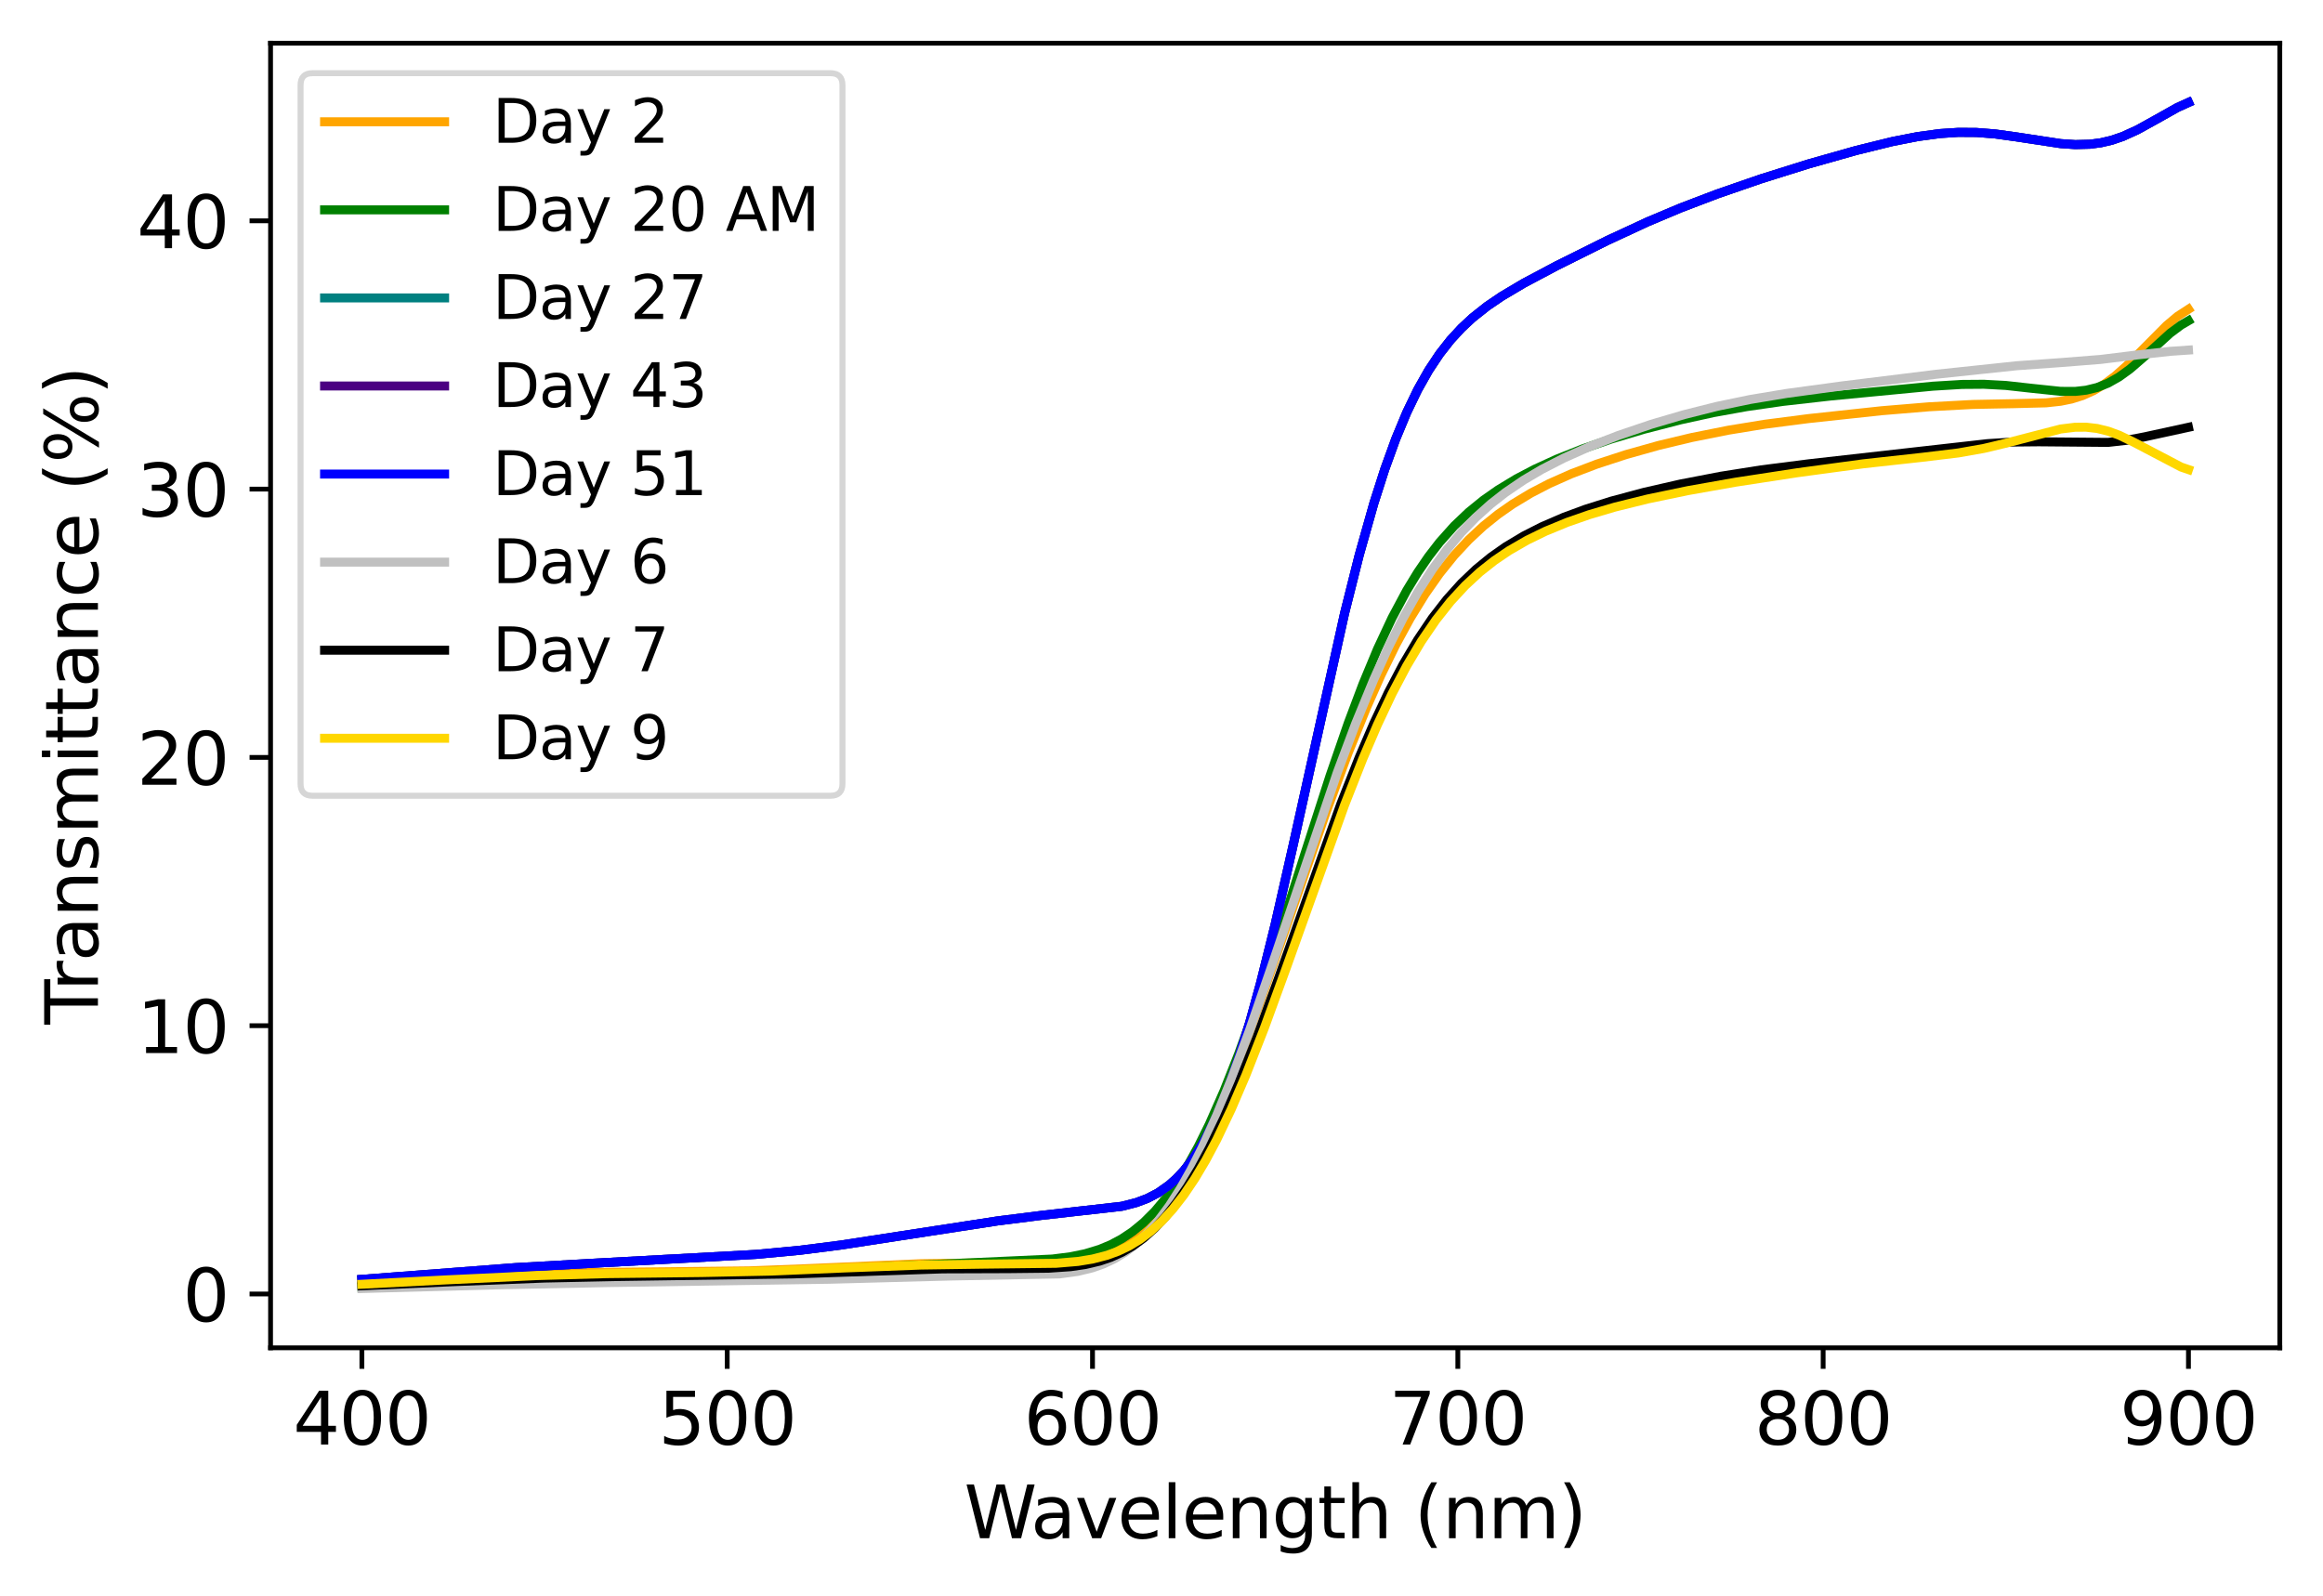 <?xml version="1.0" encoding="utf-8" standalone="no"?>
<!DOCTYPE svg PUBLIC "-//W3C//DTD SVG 1.1//EN"
  "http://www.w3.org/Graphics/SVG/1.1/DTD/svg11.dtd">
<svg height="266.067pt" version="1.1" viewBox="0 0 387.084 266.067" width="387.084pt" xmlns="http://www.w3.org/2000/svg" xmlns:xlink="http://www.w3.org/1999/xlink">
 <defs>
  <style type="text/css">*{stroke-linecap:butt;stroke-linejoin:round;}</style>
 </defs>
 <g id="figure_1">
  <g id="patch_1">
   <path d="M 0 266.067 
L 387.084 266.067 
L 387.084 0 
L 0 0 
z
" style="fill:#ffffff;"/>
  </g>
  <g id="axes_1">
   <g id="patch_2">
    <path d="M 45.084 224.64 
L 379.884 224.64 
L 379.884 7.2 
L 45.084 7.2 
z
" style="fill:#ffffff;"/>
   </g>
   <g id="matplotlib.axis_1">
    <g id="xtick_1">
     <g id="line2d_1">
      <defs>
       <path d="M 0 0 
L 0 3.5 
" id="m4c71dadf71" style="stroke:#000000;stroke-width:0.8;"/>
      </defs>
      <g>
       <use style="stroke:#000000;stroke-width:0.8;" x="60.302" xlink:href="#m4c71dadf71" y="224.64"/>
      </g>
     </g>
     <g id="text_1">
      <!-- 400 -->
      <g transform="translate(48.849 240.758)scale(0.12 -0.12)">
       <defs>
        <path d="M 2419 4116 
L 825 1625 
L 2419 1625 
L 2419 4116 
z
M 2253 4666 
L 3047 4666 
L 3047 1625 
L 3713 1625 
L 3713 1100 
L 3047 1100 
L 3047 0 
L 2419 0 
L 2419 1100 
L 313 1100 
L 313 1709 
L 2253 4666 
z
" id="DejaVuSans-34" transform="scale(0.016)"/>
        <path d="M 2034 4250 
Q 1547 4250 1301 3770 
Q 1056 3291 1056 2328 
Q 1056 1369 1301 889 
Q 1547 409 2034 409 
Q 2525 409 2770 889 
Q 3016 1369 3016 2328 
Q 3016 3291 2770 3770 
Q 2525 4250 2034 4250 
z
M 2034 4750 
Q 2819 4750 3233 4129 
Q 3647 3509 3647 2328 
Q 3647 1150 3233 529 
Q 2819 -91 2034 -91 
Q 1250 -91 836 529 
Q 422 1150 422 2328 
Q 422 3509 836 4129 
Q 1250 4750 2034 4750 
z
" id="DejaVuSans-30" transform="scale(0.016)"/>
       </defs>
       <use xlink:href="#DejaVuSans-34"/>
       <use x="63.623" xlink:href="#DejaVuSans-30"/>
       <use x="127.246" xlink:href="#DejaVuSans-30"/>
      </g>
     </g>
    </g>
    <g id="xtick_2">
     <g id="line2d_2">
      <g>
       <use style="stroke:#000000;stroke-width:0.8;" x="121.175" xlink:href="#m4c71dadf71" y="224.64"/>
      </g>
     </g>
     <g id="text_2">
      <!-- 500 -->
      <g transform="translate(109.722 240.758)scale(0.12 -0.12)">
       <defs>
        <path d="M 691 4666 
L 3169 4666 
L 3169 4134 
L 1269 4134 
L 1269 2991 
Q 1406 3038 1543 3061 
Q 1681 3084 1819 3084 
Q 2600 3084 3056 2656 
Q 3513 2228 3513 1497 
Q 3513 744 3044 326 
Q 2575 -91 1722 -91 
Q 1428 -91 1123 -41 
Q 819 9 494 109 
L 494 744 
Q 775 591 1075 516 
Q 1375 441 1709 441 
Q 2250 441 2565 725 
Q 2881 1009 2881 1497 
Q 2881 1984 2565 2268 
Q 2250 2553 1709 2553 
Q 1456 2553 1204 2497 
Q 953 2441 691 2322 
L 691 4666 
z
" id="DejaVuSans-35" transform="scale(0.016)"/>
       </defs>
       <use xlink:href="#DejaVuSans-35"/>
       <use x="63.623" xlink:href="#DejaVuSans-30"/>
       <use x="127.246" xlink:href="#DejaVuSans-30"/>
      </g>
     </g>
    </g>
    <g id="xtick_3">
     <g id="line2d_3">
      <g>
       <use style="stroke:#000000;stroke-width:0.8;" x="182.047" xlink:href="#m4c71dadf71" y="224.64"/>
      </g>
     </g>
     <g id="text_3">
      <!-- 600 -->
      <g transform="translate(170.595 240.758)scale(0.12 -0.12)">
       <defs>
        <path d="M 2113 2584 
Q 1688 2584 1439 2293 
Q 1191 2003 1191 1497 
Q 1191 994 1439 701 
Q 1688 409 2113 409 
Q 2538 409 2786 701 
Q 3034 994 3034 1497 
Q 3034 2003 2786 2293 
Q 2538 2584 2113 2584 
z
M 3366 4563 
L 3366 3988 
Q 3128 4100 2886 4159 
Q 2644 4219 2406 4219 
Q 1781 4219 1451 3797 
Q 1122 3375 1075 2522 
Q 1259 2794 1537 2939 
Q 1816 3084 2150 3084 
Q 2853 3084 3261 2657 
Q 3669 2231 3669 1497 
Q 3669 778 3244 343 
Q 2819 -91 2113 -91 
Q 1303 -91 875 529 
Q 447 1150 447 2328 
Q 447 3434 972 4092 
Q 1497 4750 2381 4750 
Q 2619 4750 2861 4703 
Q 3103 4656 3366 4563 
z
" id="DejaVuSans-36" transform="scale(0.016)"/>
       </defs>
       <use xlink:href="#DejaVuSans-36"/>
       <use x="63.623" xlink:href="#DejaVuSans-30"/>
       <use x="127.246" xlink:href="#DejaVuSans-30"/>
      </g>
     </g>
    </g>
    <g id="xtick_4">
     <g id="line2d_4">
      <g>
       <use style="stroke:#000000;stroke-width:0.8;" x="242.92" xlink:href="#m4c71dadf71" y="224.64"/>
      </g>
     </g>
     <g id="text_4">
      <!-- 700 -->
      <g transform="translate(231.468 240.758)scale(0.12 -0.12)">
       <defs>
        <path d="M 525 4666 
L 3525 4666 
L 3525 4397 
L 1831 0 
L 1172 0 
L 2766 4134 
L 525 4134 
L 525 4666 
z
" id="DejaVuSans-37" transform="scale(0.016)"/>
       </defs>
       <use xlink:href="#DejaVuSans-37"/>
       <use x="63.623" xlink:href="#DejaVuSans-30"/>
       <use x="127.246" xlink:href="#DejaVuSans-30"/>
      </g>
     </g>
    </g>
    <g id="xtick_5">
     <g id="line2d_5">
      <g>
       <use style="stroke:#000000;stroke-width:0.8;" x="303.793" xlink:href="#m4c71dadf71" y="224.64"/>
      </g>
     </g>
     <g id="text_5">
      <!-- 800 -->
      <g transform="translate(292.34 240.758)scale(0.12 -0.12)">
       <defs>
        <path d="M 2034 2216 
Q 1584 2216 1326 1975 
Q 1069 1734 1069 1313 
Q 1069 891 1326 650 
Q 1584 409 2034 409 
Q 2484 409 2743 651 
Q 3003 894 3003 1313 
Q 3003 1734 2745 1975 
Q 2488 2216 2034 2216 
z
M 1403 2484 
Q 997 2584 770 2862 
Q 544 3141 544 3541 
Q 544 4100 942 4425 
Q 1341 4750 2034 4750 
Q 2731 4750 3128 4425 
Q 3525 4100 3525 3541 
Q 3525 3141 3298 2862 
Q 3072 2584 2669 2484 
Q 3125 2378 3379 2068 
Q 3634 1759 3634 1313 
Q 3634 634 3220 271 
Q 2806 -91 2034 -91 
Q 1263 -91 848 271 
Q 434 634 434 1313 
Q 434 1759 690 2068 
Q 947 2378 1403 2484 
z
M 1172 3481 
Q 1172 3119 1398 2916 
Q 1625 2713 2034 2713 
Q 2441 2713 2670 2916 
Q 2900 3119 2900 3481 
Q 2900 3844 2670 4047 
Q 2441 4250 2034 4250 
Q 1625 4250 1398 4047 
Q 1172 3844 1172 3481 
z
" id="DejaVuSans-38" transform="scale(0.016)"/>
       </defs>
       <use xlink:href="#DejaVuSans-38"/>
       <use x="63.623" xlink:href="#DejaVuSans-30"/>
       <use x="127.246" xlink:href="#DejaVuSans-30"/>
      </g>
     </g>
    </g>
    <g id="xtick_6">
     <g id="line2d_6">
      <g>
       <use style="stroke:#000000;stroke-width:0.8;" x="364.666" xlink:href="#m4c71dadf71" y="224.64"/>
      </g>
     </g>
     <g id="text_6">
      <!-- 900 -->
      <g transform="translate(353.213 240.758)scale(0.12 -0.12)">
       <defs>
        <path d="M 703 97 
L 703 672 
Q 941 559 1184 500 
Q 1428 441 1663 441 
Q 2288 441 2617 861 
Q 2947 1281 2994 2138 
Q 2813 1869 2534 1725 
Q 2256 1581 1919 1581 
Q 1219 1581 811 2004 
Q 403 2428 403 3163 
Q 403 3881 828 4315 
Q 1253 4750 1959 4750 
Q 2769 4750 3195 4129 
Q 3622 3509 3622 2328 
Q 3622 1225 3098 567 
Q 2575 -91 1691 -91 
Q 1453 -91 1209 -44 
Q 966 3 703 97 
z
M 1959 2075 
Q 2384 2075 2632 2365 
Q 2881 2656 2881 3163 
Q 2881 3666 2632 3958 
Q 2384 4250 1959 4250 
Q 1534 4250 1286 3958 
Q 1038 3666 1038 3163 
Q 1038 2656 1286 2365 
Q 1534 2075 1959 2075 
z
" id="DejaVuSans-39" transform="scale(0.016)"/>
       </defs>
       <use xlink:href="#DejaVuSans-39"/>
       <use x="63.623" xlink:href="#DejaVuSans-30"/>
       <use x="127.246" xlink:href="#DejaVuSans-30"/>
      </g>
     </g>
    </g>
    <g id="text_7">
     <!-- Wavelength (nm) -->
     <g transform="translate(160.653 256.372)scale(0.12 -0.12)">
      <defs>
       <path d="M 213 4666 
L 850 4666 
L 1831 722 
L 2809 4666 
L 3519 4666 
L 4500 722 
L 5478 4666 
L 6119 4666 
L 4947 0 
L 4153 0 
L 3169 4050 
L 2175 0 
L 1381 0 
L 213 4666 
z
" id="DejaVuSans-57" transform="scale(0.016)"/>
       <path d="M 2194 1759 
Q 1497 1759 1228 1600 
Q 959 1441 959 1056 
Q 959 750 1161 570 
Q 1363 391 1709 391 
Q 2188 391 2477 730 
Q 2766 1069 2766 1631 
L 2766 1759 
L 2194 1759 
z
M 3341 1997 
L 3341 0 
L 2766 0 
L 2766 531 
Q 2569 213 2275 61 
Q 1981 -91 1556 -91 
Q 1019 -91 701 211 
Q 384 513 384 1019 
Q 384 1609 779 1909 
Q 1175 2209 1959 2209 
L 2766 2209 
L 2766 2266 
Q 2766 2663 2505 2880 
Q 2244 3097 1772 3097 
Q 1472 3097 1187 3025 
Q 903 2953 641 2809 
L 641 3341 
Q 956 3463 1253 3523 
Q 1550 3584 1831 3584 
Q 2591 3584 2966 3190 
Q 3341 2797 3341 1997 
z
" id="DejaVuSans-61" transform="scale(0.016)"/>
       <path d="M 191 3500 
L 800 3500 
L 1894 563 
L 2988 3500 
L 3597 3500 
L 2284 0 
L 1503 0 
L 191 3500 
z
" id="DejaVuSans-76" transform="scale(0.016)"/>
       <path d="M 3597 1894 
L 3597 1613 
L 953 1613 
Q 991 1019 1311 708 
Q 1631 397 2203 397 
Q 2534 397 2845 478 
Q 3156 559 3463 722 
L 3463 178 
Q 3153 47 2828 -22 
Q 2503 -91 2169 -91 
Q 1331 -91 842 396 
Q 353 884 353 1716 
Q 353 2575 817 3079 
Q 1281 3584 2069 3584 
Q 2775 3584 3186 3129 
Q 3597 2675 3597 1894 
z
M 3022 2063 
Q 3016 2534 2758 2815 
Q 2500 3097 2075 3097 
Q 1594 3097 1305 2825 
Q 1016 2553 972 2059 
L 3022 2063 
z
" id="DejaVuSans-65" transform="scale(0.016)"/>
       <path d="M 603 4863 
L 1178 4863 
L 1178 0 
L 603 0 
L 603 4863 
z
" id="DejaVuSans-6c" transform="scale(0.016)"/>
       <path d="M 3513 2113 
L 3513 0 
L 2938 0 
L 2938 2094 
Q 2938 2591 2744 2837 
Q 2550 3084 2163 3084 
Q 1697 3084 1428 2787 
Q 1159 2491 1159 1978 
L 1159 0 
L 581 0 
L 581 3500 
L 1159 3500 
L 1159 2956 
Q 1366 3272 1645 3428 
Q 1925 3584 2291 3584 
Q 2894 3584 3203 3211 
Q 3513 2838 3513 2113 
z
" id="DejaVuSans-6e" transform="scale(0.016)"/>
       <path d="M 2906 1791 
Q 2906 2416 2648 2759 
Q 2391 3103 1925 3103 
Q 1463 3103 1205 2759 
Q 947 2416 947 1791 
Q 947 1169 1205 825 
Q 1463 481 1925 481 
Q 2391 481 2648 825 
Q 2906 1169 2906 1791 
z
M 3481 434 
Q 3481 -459 3084 -895 
Q 2688 -1331 1869 -1331 
Q 1566 -1331 1297 -1286 
Q 1028 -1241 775 -1147 
L 775 -588 
Q 1028 -725 1275 -790 
Q 1522 -856 1778 -856 
Q 2344 -856 2625 -561 
Q 2906 -266 2906 331 
L 2906 616 
Q 2728 306 2450 153 
Q 2172 0 1784 0 
Q 1141 0 747 490 
Q 353 981 353 1791 
Q 353 2603 747 3093 
Q 1141 3584 1784 3584 
Q 2172 3584 2450 3431 
Q 2728 3278 2906 2969 
L 2906 3500 
L 3481 3500 
L 3481 434 
z
" id="DejaVuSans-67" transform="scale(0.016)"/>
       <path d="M 1172 4494 
L 1172 3500 
L 2356 3500 
L 2356 3053 
L 1172 3053 
L 1172 1153 
Q 1172 725 1289 603 
Q 1406 481 1766 481 
L 2356 481 
L 2356 0 
L 1766 0 
Q 1100 0 847 248 
Q 594 497 594 1153 
L 594 3053 
L 172 3053 
L 172 3500 
L 594 3500 
L 594 4494 
L 1172 4494 
z
" id="DejaVuSans-74" transform="scale(0.016)"/>
       <path d="M 3513 2113 
L 3513 0 
L 2938 0 
L 2938 2094 
Q 2938 2591 2744 2837 
Q 2550 3084 2163 3084 
Q 1697 3084 1428 2787 
Q 1159 2491 1159 1978 
L 1159 0 
L 581 0 
L 581 4863 
L 1159 4863 
L 1159 2956 
Q 1366 3272 1645 3428 
Q 1925 3584 2291 3584 
Q 2894 3584 3203 3211 
Q 3513 2838 3513 2113 
z
" id="DejaVuSans-68" transform="scale(0.016)"/>
       <path id="DejaVuSans-20" transform="scale(0.016)"/>
       <path d="M 1984 4856 
Q 1566 4138 1362 3434 
Q 1159 2731 1159 2009 
Q 1159 1288 1364 580 
Q 1569 -128 1984 -844 
L 1484 -844 
Q 1016 -109 783 600 
Q 550 1309 550 2009 
Q 550 2706 781 3412 
Q 1013 4119 1484 4856 
L 1984 4856 
z
" id="DejaVuSans-28" transform="scale(0.016)"/>
       <path d="M 3328 2828 
Q 3544 3216 3844 3400 
Q 4144 3584 4550 3584 
Q 5097 3584 5394 3201 
Q 5691 2819 5691 2113 
L 5691 0 
L 5113 0 
L 5113 2094 
Q 5113 2597 4934 2840 
Q 4756 3084 4391 3084 
Q 3944 3084 3684 2787 
Q 3425 2491 3425 1978 
L 3425 0 
L 2847 0 
L 2847 2094 
Q 2847 2600 2669 2842 
Q 2491 3084 2119 3084 
Q 1678 3084 1418 2786 
Q 1159 2488 1159 1978 
L 1159 0 
L 581 0 
L 581 3500 
L 1159 3500 
L 1159 2956 
Q 1356 3278 1631 3431 
Q 1906 3584 2284 3584 
Q 2666 3584 2933 3390 
Q 3200 3197 3328 2828 
z
" id="DejaVuSans-6d" transform="scale(0.016)"/>
       <path d="M 513 4856 
L 1013 4856 
Q 1481 4119 1714 3412 
Q 1947 2706 1947 2009 
Q 1947 1309 1714 600 
Q 1481 -109 1013 -844 
L 513 -844 
Q 928 -128 1133 580 
Q 1338 1288 1338 2009 
Q 1338 2731 1133 3434 
Q 928 4138 513 4856 
z
" id="DejaVuSans-29" transform="scale(0.016)"/>
      </defs>
      <use xlink:href="#DejaVuSans-57"/>
      <use x="92.502" xlink:href="#DejaVuSans-61"/>
      <use x="153.781" xlink:href="#DejaVuSans-76"/>
      <use x="212.961" xlink:href="#DejaVuSans-65"/>
      <use x="274.484" xlink:href="#DejaVuSans-6c"/>
      <use x="302.268" xlink:href="#DejaVuSans-65"/>
      <use x="363.791" xlink:href="#DejaVuSans-6e"/>
      <use x="427.17" xlink:href="#DejaVuSans-67"/>
      <use x="490.646" xlink:href="#DejaVuSans-74"/>
      <use x="529.855" xlink:href="#DejaVuSans-68"/>
      <use x="593.234" xlink:href="#DejaVuSans-20"/>
      <use x="625.021" xlink:href="#DejaVuSans-28"/>
      <use x="664.035" xlink:href="#DejaVuSans-6e"/>
      <use x="727.414" xlink:href="#DejaVuSans-6d"/>
      <use x="824.826" xlink:href="#DejaVuSans-29"/>
     </g>
    </g>
   </g>
   <g id="matplotlib.axis_2">
    <g id="ytick_1">
     <g id="line2d_7">
      <defs>
       <path d="M 0 0 
L -3.5 0 
" id="m26c7d3894d" style="stroke:#000000;stroke-width:0.8;"/>
      </defs>
      <g>
       <use style="stroke:#000000;stroke-width:0.8;" x="45.084" xlink:href="#m26c7d3894d" y="215.67"/>
      </g>
     </g>
     <g id="text_8">
      <!-- 0 -->
      <g transform="translate(30.449 220.229)scale(0.12 -0.12)">
       <use xlink:href="#DejaVuSans-30"/>
      </g>
     </g>
    </g>
    <g id="ytick_2">
     <g id="line2d_8">
      <g>
       <use style="stroke:#000000;stroke-width:0.8;" x="45.084" xlink:href="#m26c7d3894d" y="170.953"/>
      </g>
     </g>
     <g id="text_9">
      <!-- 10 -->
      <g transform="translate(22.814 175.512)scale(0.12 -0.12)">
       <defs>
        <path d="M 794 531 
L 1825 531 
L 1825 4091 
L 703 3866 
L 703 4441 
L 1819 4666 
L 2450 4666 
L 2450 531 
L 3481 531 
L 3481 0 
L 794 0 
L 794 531 
z
" id="DejaVuSans-31" transform="scale(0.016)"/>
       </defs>
       <use xlink:href="#DejaVuSans-31"/>
       <use x="63.623" xlink:href="#DejaVuSans-30"/>
      </g>
     </g>
    </g>
    <g id="ytick_3">
     <g id="line2d_9">
      <g>
       <use style="stroke:#000000;stroke-width:0.8;" x="45.084" xlink:href="#m26c7d3894d" y="126.236"/>
      </g>
     </g>
     <g id="text_10">
      <!-- 20 -->
      <g transform="translate(22.814 130.795)scale(0.12 -0.12)">
       <defs>
        <path d="M 1228 531 
L 3431 531 
L 3431 0 
L 469 0 
L 469 531 
Q 828 903 1448 1529 
Q 2069 2156 2228 2338 
Q 2531 2678 2651 2914 
Q 2772 3150 2772 3378 
Q 2772 3750 2511 3984 
Q 2250 4219 1831 4219 
Q 1534 4219 1204 4116 
Q 875 4013 500 3803 
L 500 4441 
Q 881 4594 1212 4672 
Q 1544 4750 1819 4750 
Q 2544 4750 2975 4387 
Q 3406 4025 3406 3419 
Q 3406 3131 3298 2873 
Q 3191 2616 2906 2266 
Q 2828 2175 2409 1742 
Q 1991 1309 1228 531 
z
" id="DejaVuSans-32" transform="scale(0.016)"/>
       </defs>
       <use xlink:href="#DejaVuSans-32"/>
       <use x="63.623" xlink:href="#DejaVuSans-30"/>
      </g>
     </g>
    </g>
    <g id="ytick_4">
     <g id="line2d_10">
      <g>
       <use style="stroke:#000000;stroke-width:0.8;" x="45.084" xlink:href="#m26c7d3894d" y="81.519"/>
      </g>
     </g>
     <g id="text_11">
      <!-- 30 -->
      <g transform="translate(22.814 86.078)scale(0.12 -0.12)">
       <defs>
        <path d="M 2597 2516 
Q 3050 2419 3304 2112 
Q 3559 1806 3559 1356 
Q 3559 666 3084 287 
Q 2609 -91 1734 -91 
Q 1441 -91 1130 -33 
Q 819 25 488 141 
L 488 750 
Q 750 597 1062 519 
Q 1375 441 1716 441 
Q 2309 441 2620 675 
Q 2931 909 2931 1356 
Q 2931 1769 2642 2001 
Q 2353 2234 1838 2234 
L 1294 2234 
L 1294 2753 
L 1863 2753 
Q 2328 2753 2575 2939 
Q 2822 3125 2822 3475 
Q 2822 3834 2567 4026 
Q 2313 4219 1838 4219 
Q 1578 4219 1281 4162 
Q 984 4106 628 3988 
L 628 4550 
Q 988 4650 1302 4700 
Q 1616 4750 1894 4750 
Q 2613 4750 3031 4423 
Q 3450 4097 3450 3541 
Q 3450 3153 3228 2886 
Q 3006 2619 2597 2516 
z
" id="DejaVuSans-33" transform="scale(0.016)"/>
       </defs>
       <use xlink:href="#DejaVuSans-33"/>
       <use x="63.623" xlink:href="#DejaVuSans-30"/>
      </g>
     </g>
    </g>
    <g id="ytick_5">
     <g id="line2d_11">
      <g>
       <use style="stroke:#000000;stroke-width:0.8;" x="45.084" xlink:href="#m26c7d3894d" y="36.802"/>
      </g>
     </g>
     <g id="text_12">
      <!-- 40 -->
      <g transform="translate(22.814 41.361)scale(0.12 -0.12)">
       <use xlink:href="#DejaVuSans-34"/>
       <use x="63.623" xlink:href="#DejaVuSans-30"/>
      </g>
     </g>
    </g>
    <g id="text_13">
     <!-- Transmittance (%) -->
     <g transform="translate(16.318 170.747)rotate(-90)scale(0.12 -0.12)">
      <defs>
       <path d="M -19 4666 
L 3928 4666 
L 3928 4134 
L 2272 4134 
L 2272 0 
L 1638 0 
L 1638 4134 
L -19 4134 
L -19 4666 
z
" id="DejaVuSans-54" transform="scale(0.016)"/>
       <path d="M 2631 2963 
Q 2534 3019 2420 3045 
Q 2306 3072 2169 3072 
Q 1681 3072 1420 2755 
Q 1159 2438 1159 1844 
L 1159 0 
L 581 0 
L 581 3500 
L 1159 3500 
L 1159 2956 
Q 1341 3275 1631 3429 
Q 1922 3584 2338 3584 
Q 2397 3584 2469 3576 
Q 2541 3569 2628 3553 
L 2631 2963 
z
" id="DejaVuSans-72" transform="scale(0.016)"/>
       <path d="M 2834 3397 
L 2834 2853 
Q 2591 2978 2328 3040 
Q 2066 3103 1784 3103 
Q 1356 3103 1142 2972 
Q 928 2841 928 2578 
Q 928 2378 1081 2264 
Q 1234 2150 1697 2047 
L 1894 2003 
Q 2506 1872 2764 1633 
Q 3022 1394 3022 966 
Q 3022 478 2636 193 
Q 2250 -91 1575 -91 
Q 1294 -91 989 -36 
Q 684 19 347 128 
L 347 722 
Q 666 556 975 473 
Q 1284 391 1588 391 
Q 1994 391 2212 530 
Q 2431 669 2431 922 
Q 2431 1156 2273 1281 
Q 2116 1406 1581 1522 
L 1381 1569 
Q 847 1681 609 1914 
Q 372 2147 372 2553 
Q 372 3047 722 3315 
Q 1072 3584 1716 3584 
Q 2034 3584 2315 3537 
Q 2597 3491 2834 3397 
z
" id="DejaVuSans-73" transform="scale(0.016)"/>
       <path d="M 603 3500 
L 1178 3500 
L 1178 0 
L 603 0 
L 603 3500 
z
M 603 4863 
L 1178 4863 
L 1178 4134 
L 603 4134 
L 603 4863 
z
" id="DejaVuSans-69" transform="scale(0.016)"/>
       <path d="M 3122 3366 
L 3122 2828 
Q 2878 2963 2633 3030 
Q 2388 3097 2138 3097 
Q 1578 3097 1268 2742 
Q 959 2388 959 1747 
Q 959 1106 1268 751 
Q 1578 397 2138 397 
Q 2388 397 2633 464 
Q 2878 531 3122 666 
L 3122 134 
Q 2881 22 2623 -34 
Q 2366 -91 2075 -91 
Q 1284 -91 818 406 
Q 353 903 353 1747 
Q 353 2603 823 3093 
Q 1294 3584 2113 3584 
Q 2378 3584 2631 3529 
Q 2884 3475 3122 3366 
z
" id="DejaVuSans-63" transform="scale(0.016)"/>
       <path d="M 4653 2053 
Q 4381 2053 4226 1822 
Q 4072 1591 4072 1178 
Q 4072 772 4226 539 
Q 4381 306 4653 306 
Q 4919 306 5073 539 
Q 5228 772 5228 1178 
Q 5228 1588 5073 1820 
Q 4919 2053 4653 2053 
z
M 4653 2450 
Q 5147 2450 5437 2106 
Q 5728 1763 5728 1178 
Q 5728 594 5436 251 
Q 5144 -91 4653 -91 
Q 4153 -91 3862 251 
Q 3572 594 3572 1178 
Q 3572 1766 3864 2108 
Q 4156 2450 4653 2450 
z
M 1428 4353 
Q 1159 4353 1004 4120 
Q 850 3888 850 3481 
Q 850 3069 1003 2837 
Q 1156 2606 1428 2606 
Q 1700 2606 1854 2837 
Q 2009 3069 2009 3481 
Q 2009 3884 1853 4118 
Q 1697 4353 1428 4353 
z
M 4250 4750 
L 4750 4750 
L 1831 -91 
L 1331 -91 
L 4250 4750 
z
M 1428 4750 
Q 1922 4750 2215 4408 
Q 2509 4066 2509 3481 
Q 2509 2891 2217 2550 
Q 1925 2209 1428 2209 
Q 931 2209 642 2551 
Q 353 2894 353 3481 
Q 353 4063 643 4406 
Q 934 4750 1428 4750 
z
" id="DejaVuSans-25" transform="scale(0.016)"/>
      </defs>
      <use xlink:href="#DejaVuSans-54"/>
      <use x="46.334" xlink:href="#DejaVuSans-72"/>
      <use x="87.447" xlink:href="#DejaVuSans-61"/>
      <use x="148.727" xlink:href="#DejaVuSans-6e"/>
      <use x="212.105" xlink:href="#DejaVuSans-73"/>
      <use x="264.205" xlink:href="#DejaVuSans-6d"/>
      <use x="361.617" xlink:href="#DejaVuSans-69"/>
      <use x="389.4" xlink:href="#DejaVuSans-74"/>
      <use x="428.609" xlink:href="#DejaVuSans-74"/>
      <use x="467.818" xlink:href="#DejaVuSans-61"/>
      <use x="529.098" xlink:href="#DejaVuSans-6e"/>
      <use x="592.477" xlink:href="#DejaVuSans-63"/>
      <use x="647.457" xlink:href="#DejaVuSans-65"/>
      <use x="708.98" xlink:href="#DejaVuSans-20"/>
      <use x="740.768" xlink:href="#DejaVuSans-28"/>
      <use x="779.781" xlink:href="#DejaVuSans-25"/>
      <use x="874.801" xlink:href="#DejaVuSans-29"/>
     </g>
    </g>
   </g>
   <g id="line2d_12">
    <path clip-path="url(#pf93abd543f)" d="M 60.302 213.816 
L 73.694 213.089 
L 87.695 212.402 
L 98.652 212.083 
L 110.826 211.969 
L 124.827 211.816 
L 133.958 211.467 
L 153.437 210.622 
L 162.568 210.504 
L 175.96 210.439 
L 179.004 210.155 
L 181.439 209.71 
L 183.265 209.198 
L 185.091 208.491 
L 186.917 207.553 
L 188.743 206.346 
L 190.57 204.835 
L 192.396 202.989 
L 194.222 200.784 
L 196.048 198.204 
L 197.874 195.24 
L 199.7 191.895 
L 202.135 186.863 
L 204.57 181.227 
L 207.005 175.069 
L 210.049 166.794 
L 214.919 152.774 
L 221.006 135.258 
L 224.658 125.444 
L 227.702 117.938 
L 230.137 112.455 
L 232.572 107.475 
L 235.007 103.009 
L 237.442 99.053 
L 239.876 95.582 
L 242.311 92.561 
L 244.746 89.945 
L 247.181 87.683 
L 249.616 85.725 
L 252.051 84.023 
L 255.095 82.188 
L 258.138 80.612 
L 261.791 78.985 
L 266.052 77.364 
L 270.922 75.773 
L 276.4 74.234 
L 281.879 72.925 
L 287.966 71.707 
L 294.053 70.712 
L 301.358 69.766 
L 313.532 68.456 
L 321.446 67.798 
L 328.751 67.408 
L 335.447 67.28 
L 340.925 67.141 
L 343.36 66.877 
L 345.186 66.506 
L 347.012 65.932 
L 348.839 65.113 
L 350.665 64.017 
L 352.491 62.641 
L 354.317 61.014 
L 357.361 57.94 
L 361.013 54.265 
L 362.839 52.726 
L 364.666 51.541 
L 364.666 51.541 
" style="fill:none;stroke:#ffa500;stroke-linecap:square;stroke-width:1.5;"/>
   </g>
   <g id="line2d_13">
    <path clip-path="url(#pf93abd543f)" d="M 60.302 214.532 
L 73.694 213.938 
L 95.608 212.976 
L 116.305 212.352 
L 133.958 211.738 
L 175.351 209.843 
L 178.395 209.454 
L 180.83 208.953 
L 183.265 208.211 
L 185.091 207.45 
L 186.917 206.475 
L 188.743 205.253 
L 190.57 203.748 
L 192.396 201.93 
L 194.222 199.769 
L 196.048 197.244 
L 197.874 194.336 
L 199.7 191.036 
L 201.527 187.342 
L 203.962 181.814 
L 206.396 175.641 
L 208.831 168.896 
L 211.875 159.825 
L 217.354 142.56 
L 221.615 129.325 
L 224.658 120.514 
L 227.093 114.044 
L 229.528 108.183 
L 231.963 102.974 
L 234.398 98.42 
L 236.224 95.42 
L 238.05 92.753 
L 239.876 90.391 
L 242.311 87.663 
L 244.746 85.347 
L 247.181 83.369 
L 249.616 81.66 
L 252.66 79.817 
L 255.703 78.219 
L 259.356 76.545 
L 263.617 74.849 
L 268.487 73.172 
L 273.965 71.539 
L 280.052 69.969 
L 285.531 68.769 
L 291.01 67.779 
L 297.097 66.902 
L 305.01 66.007 
L 322.055 64.367 
L 326.924 64.072 
L 330.577 64.045 
L 334.229 64.24 
L 338.49 64.713 
L 343.36 65.226 
L 345.795 65.235 
L 347.621 65.03 
L 349.447 64.584 
L 351.274 63.855 
L 353.1 62.822 
L 354.926 61.501 
L 357.361 59.396 
L 361.622 55.528 
L 363.448 54.17 
L 364.666 53.458 
L 364.666 53.458 
" style="fill:none;stroke:#008000;stroke-linecap:square;stroke-width:1.5;"/>
   </g>
   <g id="line2d_14">
    <path clip-path="url(#pf93abd543f)" d="M 60.302 213.23 
L 70.042 212.49 
L 85.868 211.274 
L 99.26 210.522 
L 126.044 209.064 
L 133.349 208.375 
L 140.045 207.52 
L 149.785 206.021 
L 166.22 203.49 
L 173.525 202.567 
L 186.917 201.052 
L 189.352 200.431 
L 191.178 199.743 
L 193.004 198.792 
L 194.831 197.501 
L 196.048 196.411 
L 197.266 195.11 
L 198.483 193.571 
L 199.7 191.772 
L 200.918 189.69 
L 202.744 185.995 
L 204.57 181.572 
L 206.396 176.396 
L 208.223 170.474 
L 210.049 163.847 
L 212.484 154.049 
L 215.527 140.648 
L 224.05 102.206 
L 226.484 92.532 
L 228.919 83.913 
L 230.746 78.207 
L 232.572 73.164 
L 234.398 68.768 
L 236.224 64.978 
L 238.05 61.742 
L 239.876 58.993 
L 241.703 56.662 
L 243.529 54.68 
L 245.355 52.979 
L 247.79 51.048 
L 250.225 49.391 
L 253.877 47.222 
L 259.356 44.308 
L 267.878 40.062 
L 274.574 36.96 
L 280.052 34.652 
L 286.14 32.332 
L 293.444 29.807 
L 301.358 27.326 
L 309.271 25.085 
L 315.359 23.585 
L 319.62 22.75 
L 323.272 22.26 
L 326.316 22.061 
L 329.359 22.08 
L 332.403 22.317 
L 336.055 22.824 
L 343.36 23.935 
L 345.795 24.1 
L 348.23 24.04 
L 350.056 23.801 
L 351.882 23.373 
L 353.708 22.75 
L 356.143 21.644 
L 359.187 19.96 
L 362.839 17.909 
L 364.666 17.084 
L 364.666 17.084 
" style="fill:none;stroke:#008080;stroke-linecap:square;stroke-width:1.5;"/>
   </g>
   <g id="line2d_15">
    <path clip-path="url(#pf93abd543f)" d="M 60.302 213.23 
L 70.042 212.49 
L 85.868 211.274 
L 99.26 210.522 
L 126.044 209.064 
L 133.349 208.375 
L 140.045 207.52 
L 149.785 206.021 
L 166.22 203.49 
L 173.525 202.567 
L 186.917 201.052 
L 189.352 200.431 
L 191.178 199.743 
L 193.004 198.792 
L 194.831 197.501 
L 196.048 196.411 
L 197.266 195.11 
L 198.483 193.571 
L 199.7 191.772 
L 200.918 189.69 
L 202.744 185.995 
L 204.57 181.572 
L 206.396 176.396 
L 208.223 170.474 
L 210.049 163.847 
L 212.484 154.049 
L 215.527 140.648 
L 224.05 102.206 
L 226.484 92.532 
L 228.919 83.913 
L 230.746 78.207 
L 232.572 73.164 
L 234.398 68.768 
L 236.224 64.978 
L 238.05 61.742 
L 239.876 58.993 
L 241.703 56.662 
L 243.529 54.68 
L 245.355 52.979 
L 247.79 51.048 
L 250.225 49.391 
L 253.877 47.222 
L 259.356 44.308 
L 267.878 40.062 
L 274.574 36.96 
L 280.052 34.652 
L 286.14 32.332 
L 293.444 29.807 
L 301.358 27.326 
L 309.271 25.085 
L 315.359 23.585 
L 319.62 22.75 
L 323.272 22.26 
L 326.316 22.061 
L 329.359 22.08 
L 332.403 22.317 
L 336.055 22.824 
L 343.36 23.935 
L 345.795 24.1 
L 348.23 24.04 
L 350.056 23.801 
L 351.882 23.373 
L 353.708 22.75 
L 356.143 21.644 
L 359.187 19.96 
L 362.839 17.909 
L 364.666 17.084 
L 364.666 17.084 
" style="fill:none;stroke:#4b0082;stroke-linecap:square;stroke-width:1.5;"/>
   </g>
   <g id="line2d_16">
    <path clip-path="url(#pf93abd543f)" d="M 60.302 213.23 
L 70.042 212.49 
L 85.868 211.274 
L 99.26 210.522 
L 126.044 209.064 
L 133.349 208.375 
L 140.045 207.52 
L 149.785 206.021 
L 166.22 203.49 
L 173.525 202.567 
L 186.917 201.052 
L 189.352 200.431 
L 191.178 199.743 
L 193.004 198.792 
L 194.831 197.501 
L 196.048 196.411 
L 197.266 195.11 
L 198.483 193.571 
L 199.7 191.772 
L 200.918 189.69 
L 202.744 185.995 
L 204.57 181.572 
L 206.396 176.396 
L 208.223 170.474 
L 210.049 163.847 
L 212.484 154.049 
L 215.527 140.648 
L 224.05 102.206 
L 226.484 92.532 
L 228.919 83.913 
L 230.746 78.207 
L 232.572 73.164 
L 234.398 68.768 
L 236.224 64.978 
L 238.05 61.742 
L 239.876 58.993 
L 241.703 56.662 
L 243.529 54.68 
L 245.355 52.979 
L 247.79 51.048 
L 250.225 49.391 
L 253.877 47.222 
L 259.356 44.308 
L 267.878 40.062 
L 274.574 36.96 
L 280.052 34.652 
L 286.14 32.332 
L 293.444 29.807 
L 301.358 27.326 
L 309.271 25.085 
L 315.359 23.585 
L 319.62 22.75 
L 323.272 22.26 
L 326.316 22.061 
L 329.359 22.08 
L 332.403 22.317 
L 336.055 22.824 
L 343.36 23.935 
L 345.795 24.1 
L 348.23 24.04 
L 350.056 23.801 
L 351.882 23.373 
L 353.708 22.75 
L 356.143 21.644 
L 359.187 19.96 
L 362.839 17.909 
L 364.666 17.084 
L 364.666 17.084 
" style="fill:none;stroke:#0000ff;stroke-linecap:square;stroke-width:1.5;"/>
   </g>
   <g id="line2d_17">
    <path clip-path="url(#pf93abd543f)" d="M 60.302 214.756 
L 82.825 214.146 
L 101.087 213.771 
L 138.219 213.21 
L 158.307 212.674 
L 176.569 212.321 
L 179.612 211.898 
L 182.047 211.305 
L 183.874 210.657 
L 185.7 209.794 
L 187.526 208.678 
L 189.352 207.27 
L 191.178 205.539 
L 193.004 203.456 
L 194.831 200.998 
L 196.657 198.153 
L 198.483 194.915 
L 200.309 191.292 
L 202.744 185.887 
L 205.179 179.887 
L 208.223 171.686 
L 211.875 161.11 
L 222.832 128.763 
L 225.876 120.649 
L 228.919 113.237 
L 231.354 107.874 
L 233.789 103.038 
L 236.224 98.728 
L 238.659 94.926 
L 241.094 91.6 
L 243.529 88.705 
L 245.964 86.192 
L 248.399 84.006 
L 250.834 82.097 
L 253.877 80.026 
L 256.921 78.231 
L 260.573 76.355 
L 264.834 74.453 
L 269.704 72.562 
L 275.183 70.706 
L 280.661 69.096 
L 286.14 67.72 
L 291.618 66.583 
L 297.706 65.572 
L 306.836 64.331 
L 322.663 62.374 
L 336.055 60.957 
L 343.36 60.435 
L 350.056 59.903 
L 356.143 59.155 
L 361.622 58.556 
L 364.666 58.346 
L 364.666 58.346 
" style="fill:none;stroke:#c0c0c0;stroke-linecap:square;stroke-width:1.5;"/>
   </g>
   <g id="line2d_18">
    <path clip-path="url(#pf93abd543f)" d="M 60.302 214.301 
L 75.52 213.614 
L 90.738 213.013 
L 102.913 212.758 
L 132.132 212.324 
L 157.09 211.483 
L 168.047 211.444 
L 174.743 211.37 
L 178.395 211.116 
L 180.83 210.762 
L 183.265 210.186 
L 185.091 209.563 
L 186.917 208.738 
L 188.743 207.677 
L 190.57 206.347 
L 192.396 204.717 
L 194.222 202.759 
L 196.048 200.455 
L 197.874 197.789 
L 199.7 194.757 
L 201.527 191.36 
L 203.962 186.287 
L 206.396 180.643 
L 209.44 172.908 
L 213.092 162.907 
L 223.441 133.945 
L 226.484 126.24 
L 228.919 120.574 
L 231.354 115.407 
L 233.789 110.764 
L 236.224 106.648 
L 238.659 103.039 
L 241.094 99.906 
L 243.529 97.203 
L 245.964 94.881 
L 248.399 92.887 
L 250.834 91.17 
L 253.877 89.342 
L 256.921 87.793 
L 260.573 86.214 
L 264.226 84.868 
L 268.487 83.522 
L 273.965 82.053 
L 280.052 80.663 
L 286.748 79.374 
L 293.444 78.315 
L 301.358 77.304 
L 331.186 73.941 
L 335.447 73.675 
L 339.708 73.634 
L 351.274 73.734 
L 354.317 73.388 
L 357.361 72.807 
L 364.666 71.216 
L 364.666 71.216 
" style="fill:none;stroke:#000000;stroke-linecap:square;stroke-width:1.5;"/>
   </g>
   <g id="line2d_19">
    <path clip-path="url(#pf93abd543f)" d="M 60.302 214.047 
L 74.303 213.319 
L 89.521 212.601 
L 101.087 212.279 
L 116.914 212.095 
L 128.479 211.855 
L 140.654 211.332 
L 153.437 210.848 
L 163.786 210.697 
L 175.96 210.553 
L 179.612 210.245 
L 182.047 209.845 
L 184.482 209.215 
L 186.308 208.547 
L 188.135 207.675 
L 189.961 206.566 
L 191.787 205.186 
L 193.613 203.506 
L 195.439 201.502 
L 197.266 199.152 
L 199.092 196.445 
L 200.918 193.374 
L 202.744 189.944 
L 205.179 184.832 
L 207.614 179.157 
L 210.658 171.396 
L 214.31 161.383 
L 224.05 134.17 
L 227.093 126.451 
L 229.528 120.778 
L 231.963 115.613 
L 234.398 110.984 
L 236.833 106.896 
L 239.268 103.331 
L 241.703 100.253 
L 244.138 97.614 
L 246.572 95.361 
L 249.007 93.435 
L 251.442 91.783 
L 254.486 90.029 
L 257.53 88.548 
L 261.182 87.045 
L 264.834 85.775 
L 269.095 84.517 
L 274.574 83.161 
L 281.27 81.769 
L 289.183 80.369 
L 299.532 78.783 
L 310.489 77.3 
L 320.228 76.227 
L 326.316 75.493 
L 330.577 74.739 
L 334.229 73.87 
L 343.36 71.504 
L 345.795 71.206 
L 347.621 71.199 
L 349.447 71.413 
L 351.274 71.861 
L 353.1 72.529 
L 355.535 73.697 
L 363.448 77.845 
L 364.666 78.263 
L 364.666 78.263 
" style="fill:none;stroke:#ffd700;stroke-linecap:square;stroke-width:1.5;"/>
   </g>
   <g id="patch_3">
    <path d="M 45.084 224.64 
L 45.084 7.2 
" style="fill:none;stroke:#000000;stroke-linecap:square;stroke-linejoin:miter;stroke-width:0.8;"/>
   </g>
   <g id="patch_4">
    <path d="M 379.884 224.64 
L 379.884 7.2 
" style="fill:none;stroke:#000000;stroke-linecap:square;stroke-linejoin:miter;stroke-width:0.8;"/>
   </g>
   <g id="patch_5">
    <path d="M 45.084 224.64 
L 379.884 224.64 
" style="fill:none;stroke:#000000;stroke-linecap:square;stroke-linejoin:miter;stroke-width:0.8;"/>
   </g>
   <g id="patch_6">
    <path d="M 45.084 7.2 
L 379.884 7.2 
" style="fill:none;stroke:#000000;stroke-linecap:square;stroke-linejoin:miter;stroke-width:0.8;"/>
   </g>
   <g id="legend_1">
    <g id="patch_7">
     <path d="M 52.084 132.625 
L 138.381 132.625 
Q 140.381 132.625 140.381 130.625 
L 140.381 14.2 
Q 140.381 12.2 138.381 12.2 
L 52.084 12.2 
Q 50.084 12.2 50.084 14.2 
L 50.084 130.625 
Q 50.084 132.625 52.084 132.625 
z
" style="fill:#ffffff;opacity:0.8;stroke:#cccccc;stroke-linejoin:miter;"/>
    </g>
    <g id="line2d_20">
     <path d="M 54.084 20.298 
L 74.084 20.298 
" style="fill:none;stroke:#ffa500;stroke-linecap:square;stroke-width:1.5;"/>
    </g>
    <g id="line2d_21"/>
    <g id="text_14">
     <!-- Day 2 -->
     <g transform="translate(82.084 23.798)scale(0.1 -0.1)">
      <defs>
       <path d="M 1259 4147 
L 1259 519 
L 2022 519 
Q 2988 519 3436 956 
Q 3884 1394 3884 2338 
Q 3884 3275 3436 3711 
Q 2988 4147 2022 4147 
L 1259 4147 
z
M 628 4666 
L 1925 4666 
Q 3281 4666 3915 4102 
Q 4550 3538 4550 2338 
Q 4550 1131 3912 565 
Q 3275 0 1925 0 
L 628 0 
L 628 4666 
z
" id="DejaVuSans-44" transform="scale(0.016)"/>
       <path d="M 2059 -325 
Q 1816 -950 1584 -1140 
Q 1353 -1331 966 -1331 
L 506 -1331 
L 506 -850 
L 844 -850 
Q 1081 -850 1212 -737 
Q 1344 -625 1503 -206 
L 1606 56 
L 191 3500 
L 800 3500 
L 1894 763 
L 2988 3500 
L 3597 3500 
L 2059 -325 
z
" id="DejaVuSans-79" transform="scale(0.016)"/>
      </defs>
      <use xlink:href="#DejaVuSans-44"/>
      <use x="77.002" xlink:href="#DejaVuSans-61"/>
      <use x="138.281" xlink:href="#DejaVuSans-79"/>
      <use x="197.461" xlink:href="#DejaVuSans-20"/>
      <use x="229.248" xlink:href="#DejaVuSans-32"/>
     </g>
    </g>
    <g id="line2d_22">
     <path d="M 54.084 34.977 
L 74.084 34.977 
" style="fill:none;stroke:#008000;stroke-linecap:square;stroke-width:1.5;"/>
    </g>
    <g id="line2d_23"/>
    <g id="text_15">
     <!-- Day 20 AM -->
     <g transform="translate(82.084 38.477)scale(0.1 -0.1)">
      <defs>
       <path d="M 2188 4044 
L 1331 1722 
L 3047 1722 
L 2188 4044 
z
M 1831 4666 
L 2547 4666 
L 4325 0 
L 3669 0 
L 3244 1197 
L 1141 1197 
L 716 0 
L 50 0 
L 1831 4666 
z
" id="DejaVuSans-41" transform="scale(0.016)"/>
       <path d="M 628 4666 
L 1569 4666 
L 2759 1491 
L 3956 4666 
L 4897 4666 
L 4897 0 
L 4281 0 
L 4281 4097 
L 3078 897 
L 2444 897 
L 1241 4097 
L 1241 0 
L 628 0 
L 628 4666 
z
" id="DejaVuSans-4d" transform="scale(0.016)"/>
      </defs>
      <use xlink:href="#DejaVuSans-44"/>
      <use x="77.002" xlink:href="#DejaVuSans-61"/>
      <use x="138.281" xlink:href="#DejaVuSans-79"/>
      <use x="197.461" xlink:href="#DejaVuSans-20"/>
      <use x="229.248" xlink:href="#DejaVuSans-32"/>
      <use x="292.871" xlink:href="#DejaVuSans-30"/>
      <use x="356.494" xlink:href="#DejaVuSans-20"/>
      <use x="388.281" xlink:href="#DejaVuSans-41"/>
      <use x="456.689" xlink:href="#DejaVuSans-4d"/>
     </g>
    </g>
    <g id="line2d_24">
     <path d="M 54.084 49.655 
L 74.084 49.655 
" style="fill:none;stroke:#008080;stroke-linecap:square;stroke-width:1.5;"/>
    </g>
    <g id="line2d_25"/>
    <g id="text_16">
     <!-- Day 27 -->
     <g transform="translate(82.084 53.155)scale(0.1 -0.1)">
      <use xlink:href="#DejaVuSans-44"/>
      <use x="77.002" xlink:href="#DejaVuSans-61"/>
      <use x="138.281" xlink:href="#DejaVuSans-79"/>
      <use x="197.461" xlink:href="#DejaVuSans-20"/>
      <use x="229.248" xlink:href="#DejaVuSans-32"/>
      <use x="292.871" xlink:href="#DejaVuSans-37"/>
     </g>
    </g>
    <g id="line2d_26">
     <path d="M 54.084 64.333 
L 74.084 64.333 
" style="fill:none;stroke:#4b0082;stroke-linecap:square;stroke-width:1.5;"/>
    </g>
    <g id="line2d_27"/>
    <g id="text_17">
     <!-- Day 43 -->
     <g transform="translate(82.084 67.833)scale(0.1 -0.1)">
      <use xlink:href="#DejaVuSans-44"/>
      <use x="77.002" xlink:href="#DejaVuSans-61"/>
      <use x="138.281" xlink:href="#DejaVuSans-79"/>
      <use x="197.461" xlink:href="#DejaVuSans-20"/>
      <use x="229.248" xlink:href="#DejaVuSans-34"/>
      <use x="292.871" xlink:href="#DejaVuSans-33"/>
     </g>
    </g>
    <g id="line2d_28">
     <path d="M 54.084 79.011 
L 74.084 79.011 
" style="fill:none;stroke:#0000ff;stroke-linecap:square;stroke-width:1.5;"/>
    </g>
    <g id="line2d_29"/>
    <g id="text_18">
     <!-- Day 51 -->
     <g transform="translate(82.084 82.511)scale(0.1 -0.1)">
      <use xlink:href="#DejaVuSans-44"/>
      <use x="77.002" xlink:href="#DejaVuSans-61"/>
      <use x="138.281" xlink:href="#DejaVuSans-79"/>
      <use x="197.461" xlink:href="#DejaVuSans-20"/>
      <use x="229.248" xlink:href="#DejaVuSans-35"/>
      <use x="292.871" xlink:href="#DejaVuSans-31"/>
     </g>
    </g>
    <g id="line2d_30">
     <path d="M 54.084 93.689 
L 74.084 93.689 
" style="fill:none;stroke:#c0c0c0;stroke-linecap:square;stroke-width:1.5;"/>
    </g>
    <g id="line2d_31"/>
    <g id="text_19">
     <!-- Day 6 -->
     <g transform="translate(82.084 97.189)scale(0.1 -0.1)">
      <use xlink:href="#DejaVuSans-44"/>
      <use x="77.002" xlink:href="#DejaVuSans-61"/>
      <use x="138.281" xlink:href="#DejaVuSans-79"/>
      <use x="197.461" xlink:href="#DejaVuSans-20"/>
      <use x="229.248" xlink:href="#DejaVuSans-36"/>
     </g>
    </g>
    <g id="line2d_32">
     <path d="M 54.084 108.367 
L 74.084 108.367 
" style="fill:none;stroke:#000000;stroke-linecap:square;stroke-width:1.5;"/>
    </g>
    <g id="line2d_33"/>
    <g id="text_20">
     <!-- Day 7 -->
     <g transform="translate(82.084 111.867)scale(0.1 -0.1)">
      <use xlink:href="#DejaVuSans-44"/>
      <use x="77.002" xlink:href="#DejaVuSans-61"/>
      <use x="138.281" xlink:href="#DejaVuSans-79"/>
      <use x="197.461" xlink:href="#DejaVuSans-20"/>
      <use x="229.248" xlink:href="#DejaVuSans-37"/>
     </g>
    </g>
    <g id="line2d_34">
     <path d="M 54.084 123.045 
L 74.084 123.045 
" style="fill:none;stroke:#ffd700;stroke-linecap:square;stroke-width:1.5;"/>
    </g>
    <g id="line2d_35"/>
    <g id="text_21">
     <!-- Day 9 -->
     <g transform="translate(82.084 126.545)scale(0.1 -0.1)">
      <use xlink:href="#DejaVuSans-44"/>
      <use x="77.002" xlink:href="#DejaVuSans-61"/>
      <use x="138.281" xlink:href="#DejaVuSans-79"/>
      <use x="197.461" xlink:href="#DejaVuSans-20"/>
      <use x="229.248" xlink:href="#DejaVuSans-39"/>
     </g>
    </g>
   </g>
  </g>
 </g>
 <defs>
  <clipPath id="pf93abd543f">
   <rect height="217.44" width="334.8" x="45.084" y="7.2"/>
  </clipPath>
 </defs>
</svg>
